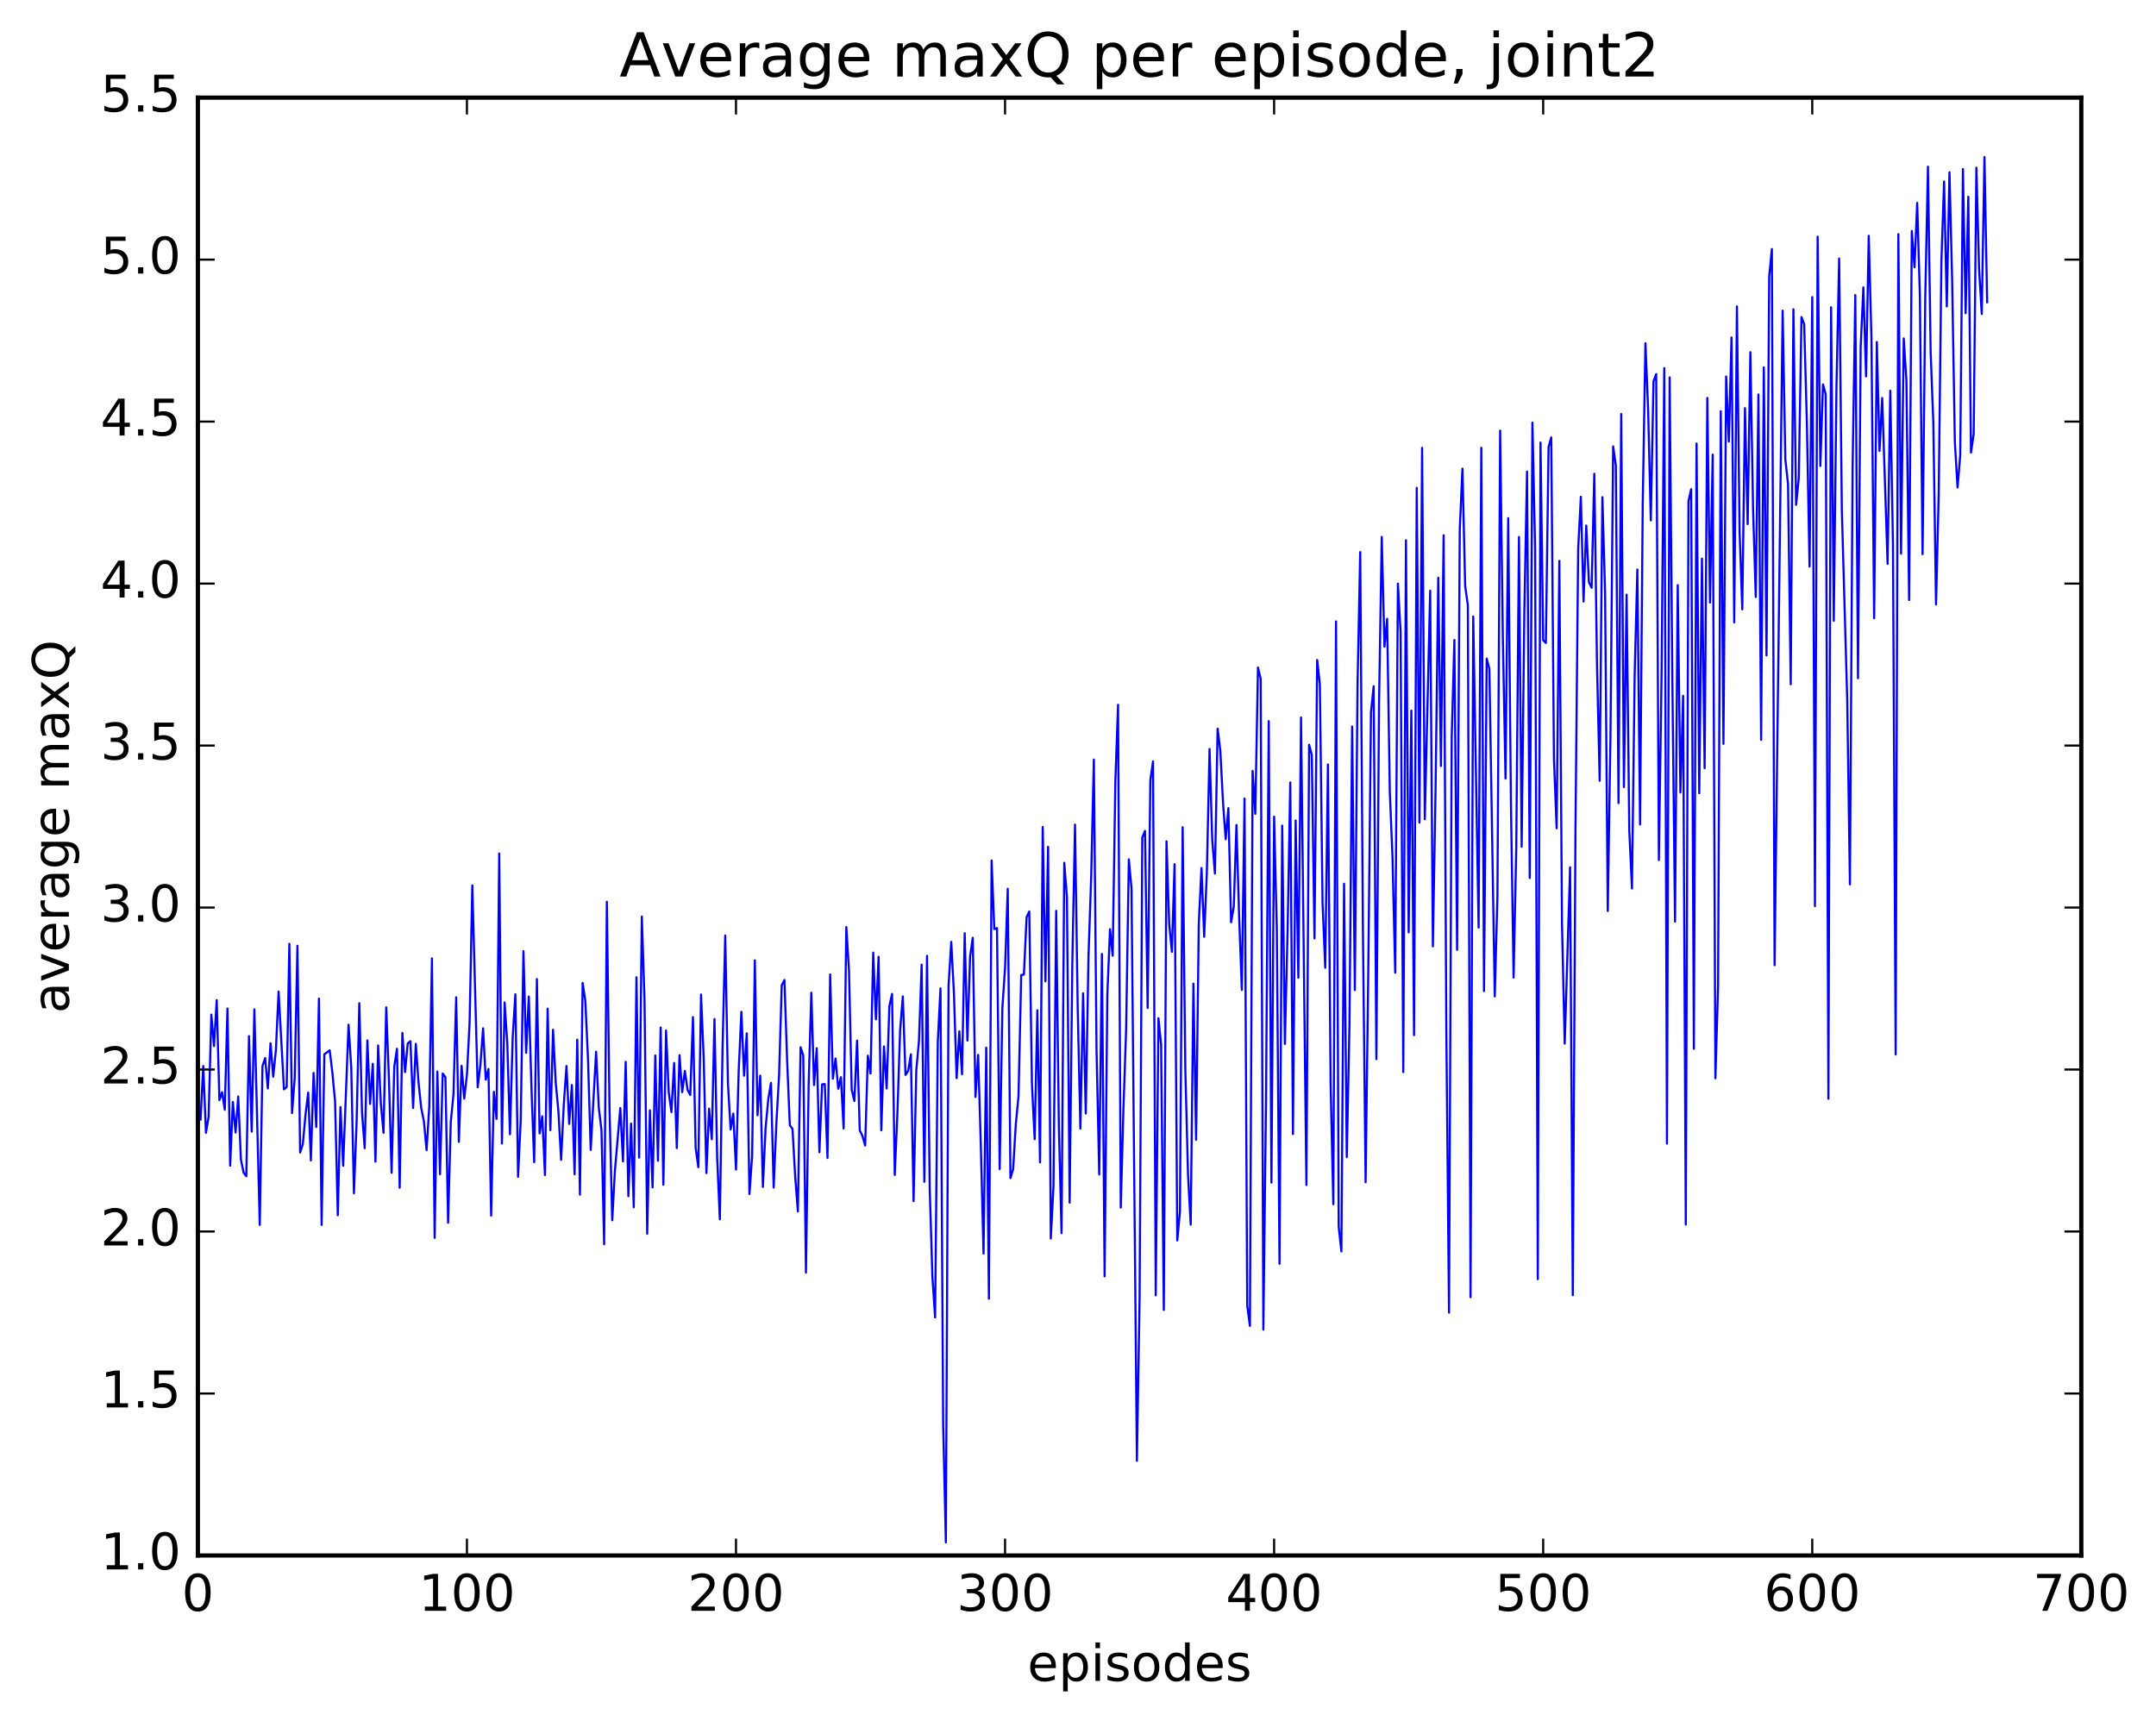 <?xml version="1.0" encoding="utf-8" standalone="no"?>
<!DOCTYPE svg PUBLIC "-//W3C//DTD SVG 1.1//EN"
  "http://www.w3.org/Graphics/SVG/1.1/DTD/svg11.dtd">
<!-- Created with matplotlib (http://matplotlib.org/) -->
<svg height="408pt" version="1.1" viewBox="0 0 511 408" width="511pt" xmlns="http://www.w3.org/2000/svg" xmlns:xlink="http://www.w3.org/1999/xlink">
 <defs>
  <style type="text/css">
*{stroke-linecap:butt;stroke-linejoin:round;stroke-miterlimit:100000;}
  </style>
 </defs>
 <g id="figure_1">
  <g id="patch_1">
   <path d="M 0 408.169 
L 511.95 408.169 
L 511.95 0 
L 0 0 
z
" style="fill:#ffffff;"/>
  </g>
  <g id="axes_1">
   <g id="patch_2">
    <path d="M 46.898 368.742 
L 493.298 368.742 
L 493.298 23.142 
L 46.898 23.142 
z
" style="fill:#ffffff;"/>
   </g>
   <g id="line2d_1">
    <path clip-path="url(#p1ba60af080)" d="M 47.535 265.402 
L 48.173 252.704 
L 48.811 268.546 
L 49.448 264.719 
L 50.086 240.533 
L 50.724 247.971 
L 51.361 237.092 
L 51.999 260.787 
L 52.637 258.911 
L 53.275 263.077 
L 53.912 239.077 
L 54.55 276.334 
L 55.188 261.213 
L 55.825 268.478 
L 56.463 259.938 
L 57.101 274.89 
L 57.739 277.998 
L 58.376 278.832 
L 59.014 245.62 
L 59.652 268.245 
L 60.289 239.284 
L 61.565 290.371 
L 62.203 252.749 
L 62.84 250.827 
L 63.478 258.028 
L 64.116 247.299 
L 64.754 255.257 
L 65.391 248.894 
L 66.029 235.064 
L 67.304 258.239 
L 67.942 257.706 
L 68.58 223.743 
L 69.218 263.864 
L 69.855 255.52 
L 70.493 224.208 
L 71.131 273.221 
L 71.768 271.247 
L 72.406 264.274 
L 73.044 259.017 
L 73.681 275.089 
L 74.319 254.341 
L 74.957 267.17 
L 75.595 236.732 
L 76.232 290.383 
L 76.87 249.932 
L 78.145 248.992 
L 78.783 254.336 
L 79.421 261.192 
L 80.059 288.091 
L 80.696 262.436 
L 81.334 276.344 
L 82.609 242.915 
L 83.247 253.014 
L 83.885 282.864 
L 84.523 265.887 
L 85.16 237.82 
L 85.798 263.646 
L 86.436 272.189 
L 87.073 246.635 
L 87.711 261.688 
L 88.349 252.188 
L 88.987 275.385 
L 89.624 247.842 
L 90.262 261.648 
L 90.9 268.54 
L 91.537 238.798 
L 92.175 255.478 
L 92.813 278.007 
L 93.451 252.79 
L 94.088 248.623 
L 94.726 281.563 
L 95.364 244.851 
L 96.001 254.153 
L 96.639 247.348 
L 97.277 246.826 
L 97.915 262.66 
L 98.552 247.447 
L 99.19 256.547 
L 99.828 262.626 
L 100.466 265.797 
L 101.103 272.655 
L 101.741 262.364 
L 102.379 227.187 
L 103.016 293.441 
L 103.654 254.016 
L 104.292 278.357 
L 104.93 254.48 
L 105.567 255.348 
L 106.205 289.865 
L 106.843 265.9 
L 107.48 259.417 
L 108.118 236.421 
L 108.756 270.679 
L 109.394 252.665 
L 110.031 260.444 
L 110.669 254.787 
L 111.307 242.271 
L 111.944 209.882 
L 113.22 257.741 
L 113.858 252.459 
L 114.495 243.77 
L 115.133 255.941 
L 115.771 253.401 
L 116.408 288.183 
L 117.046 258.824 
L 117.684 265.248 
L 118.322 202.326 
L 118.959 271.099 
L 119.597 237.639 
L 120.235 247.312 
L 120.872 268.891 
L 121.51 245.956 
L 122.148 235.698 
L 122.785 278.978 
L 123.423 265.406 
L 124.061 225.481 
L 124.699 249.577 
L 125.336 236.237 
L 125.974 258.336 
L 126.612 275.514 
L 127.249 232.091 
L 127.887 268.696 
L 128.525 264.619 
L 129.163 278.559 
L 129.8 239.102 
L 130.438 267.916 
L 131.076 244.122 
L 131.714 256.674 
L 132.351 263.436 
L 132.989 274.964 
L 133.627 261.818 
L 134.264 252.711 
L 134.902 266.433 
L 135.54 257.213 
L 136.178 278.362 
L 136.815 246.468 
L 137.453 283.205 
L 138.091 233.01 
L 138.728 237.277 
L 139.366 251.118 
L 140.004 272.588 
L 141.279 249.309 
L 141.917 262.549 
L 142.555 267.901 
L 143.192 294.976 
L 143.83 213.784 
L 144.468 262.972 
L 145.106 289.27 
L 145.743 277.537 
L 147.019 262.682 
L 147.656 275.326 
L 148.294 251.72 
L 148.932 283.568 
L 149.57 266.362 
L 150.207 286.191 
L 150.845 231.672 
L 151.483 274.43 
L 152.12 217.296 
L 152.758 237.026 
L 153.396 292.477 
L 154.034 263.213 
L 154.671 281.493 
L 155.309 250.217 
L 155.947 275.168 
L 156.584 243.583 
L 157.222 280.846 
L 157.86 244.288 
L 158.498 258.947 
L 159.135 263.637 
L 159.773 251.992 
L 160.411 272.168 
L 161.048 250.144 
L 161.686 258.903 
L 162.324 253.859 
L 162.962 258.364 
L 163.599 259.581 
L 164.237 241.11 
L 164.875 272.093 
L 165.512 276.706 
L 166.15 235.76 
L 166.788 250.892 
L 167.425 278.095 
L 168.063 262.826 
L 168.701 270.063 
L 169.339 241.564 
L 169.976 274.404 
L 170.614 289.057 
L 171.252 248.573 
L 171.889 221.761 
L 172.527 256.794 
L 173.165 267.749 
L 173.803 263.988 
L 174.44 277.261 
L 175.078 253.844 
L 175.716 239.857 
L 176.353 255.005 
L 176.991 244.954 
L 177.629 283.052 
L 178.267 273.952 
L 178.904 227.659 
L 179.542 264.379 
L 180.18 254.988 
L 180.817 281.384 
L 181.455 267.366 
L 182.093 260.569 
L 182.731 256.722 
L 183.368 281.526 
L 184.006 266.357 
L 184.644 255.053 
L 185.281 233.571 
L 185.919 232.315 
L 186.557 251.351 
L 187.195 266.72 
L 187.832 267.621 
L 188.47 278.956 
L 189.108 287.178 
L 189.745 248.252 
L 190.383 250.208 
L 191.021 301.696 
L 191.659 257.051 
L 192.296 235.329 
L 192.934 257.224 
L 193.572 248.48 
L 194.209 273.148 
L 194.847 257.058 
L 195.485 256.991 
L 196.123 274.504 
L 196.76 231.012 
L 197.398 255.716 
L 198.036 250.931 
L 198.673 258.103 
L 199.311 255.356 
L 199.949 267.514 
L 200.587 219.771 
L 201.224 230.071 
L 201.862 258.33 
L 202.5 260.992 
L 203.137 246.666 
L 203.775 267.959 
L 204.413 269.302 
L 205.051 271.57 
L 205.688 250.268 
L 206.326 254.495 
L 206.964 225.832 
L 207.601 241.644 
L 208.239 226.815 
L 208.877 267.962 
L 209.515 248.062 
L 210.152 258.041 
L 210.79 238.538 
L 211.428 235.62 
L 212.065 278.531 
L 212.703 263.705 
L 213.341 244.111 
L 213.979 236.213 
L 214.616 254.835 
L 215.254 253.844 
L 215.892 249.941 
L 216.53 284.75 
L 217.167 253.819 
L 217.805 246.75 
L 218.443 228.67 
L 219.08 280.147 
L 219.718 226.592 
L 220.356 281.831 
L 220.994 302.726 
L 221.631 312.313 
L 222.269 247.013 
L 222.907 234.307 
L 223.544 337.846 
L 224.182 365.654 
L 224.82 233.642 
L 225.458 223.286 
L 226.095 235.458 
L 226.733 255.572 
L 227.371 244.485 
L 228.008 254.663 
L 228.646 221.235 
L 229.284 246.676 
L 229.922 226.75 
L 230.559 222.323 
L 231.197 260.042 
L 231.835 250.07 
L 232.472 271.685 
L 233.11 297.179 
L 233.748 248.365 
L 234.386 307.88 
L 235.023 203.973 
L 235.661 220.256 
L 236.299 220.001 
L 236.936 277.153 
L 237.574 238.967 
L 238.212 229.457 
L 238.85 210.692 
L 239.487 279.282 
L 240.125 277.162 
L 240.763 266.445 
L 241.4 259.895 
L 242.038 231.137 
L 242.676 231.033 
L 243.314 217.446 
L 243.951 216.064 
L 244.589 257.05 
L 245.227 270.053 
L 245.864 239.489 
L 246.502 275.556 
L 247.14 196.049 
L 247.778 232.622 
L 248.415 200.74 
L 249.053 293.605 
L 249.691 281.102 
L 250.328 215.916 
L 250.966 267.229 
L 251.604 292.321 
L 252.242 204.548 
L 252.879 212.694 
L 253.517 285.099 
L 254.155 228.283 
L 254.792 195.488 
L 255.43 238.994 
L 256.068 267.556 
L 256.705 235.479 
L 257.343 263.971 
L 257.981 226.874 
L 258.619 208.022 
L 259.256 180.068 
L 259.894 249.042 
L 260.532 278.416 
L 261.17 226.145 
L 261.807 302.559 
L 262.445 235.965 
L 263.083 220.282 
L 263.72 226.563 
L 264.358 184.997 
L 264.996 167.084 
L 265.634 286.268 
L 266.271 262.782 
L 266.909 244.005 
L 267.547 203.719 
L 268.184 210.59 
L 269.46 346.309 
L 270.098 307.898 
L 270.735 198.554 
L 271.373 196.98 
L 272.011 238.949 
L 272.648 184.929 
L 273.286 180.481 
L 273.924 307.069 
L 274.562 241.374 
L 275.199 247.641 
L 275.837 310.538 
L 276.475 199.435 
L 277.112 218.987 
L 277.75 225.641 
L 278.388 204.861 
L 279.026 294.067 
L 279.663 287.211 
L 280.301 196.091 
L 280.939 253.565 
L 281.576 278.477 
L 282.214 290.314 
L 282.852 233.171 
L 283.49 270.179 
L 284.127 218.958 
L 284.765 205.775 
L 285.403 222.069 
L 286.04 206.782 
L 286.678 177.548 
L 287.316 199.205 
L 287.954 207.089 
L 288.591 172.746 
L 289.229 177.949 
L 289.867 190.172 
L 290.504 198.952 
L 291.142 191.574 
L 291.78 218.633 
L 292.418 214.93 
L 293.055 195.566 
L 293.693 217.431 
L 294.331 234.652 
L 294.968 189.302 
L 295.606 309.462 
L 296.244 314.318 
L 296.882 182.753 
L 297.519 192.934 
L 298.157 158.241 
L 298.795 160.926 
L 299.432 315.199 
L 300.07 259.861 
L 300.708 170.945 
L 301.346 280.337 
L 301.983 193.602 
L 302.621 220.261 
L 303.259 299.588 
L 303.896 195.713 
L 304.534 247.48 
L 305.172 220.817 
L 305.81 185.486 
L 306.447 268.848 
L 307.085 194.508 
L 307.723 231.784 
L 308.36 170.082 
L 309.636 280.921 
L 310.274 176.557 
L 310.911 178.931 
L 311.549 222.447 
L 312.187 156.446 
L 312.824 162.243 
L 313.462 214.111 
L 314.1 229.417 
L 314.738 181.23 
L 315.375 257.008 
L 316.013 285.468 
L 316.651 147.316 
L 317.288 290.792 
L 317.926 296.66 
L 318.564 209.504 
L 319.202 274.308 
L 319.839 243.19 
L 320.477 172.227 
L 321.115 234.706 
L 321.752 162.255 
L 322.39 130.876 
L 323.028 220.257 
L 323.666 280.263 
L 324.303 230.104 
L 324.941 168.827 
L 325.579 162.684 
L 326.216 251.063 
L 326.854 166.401 
L 327.492 127.286 
L 328.13 153.295 
L 328.767 146.694 
L 329.405 187.777 
L 330.043 203.27 
L 330.68 230.583 
L 331.318 138.355 
L 331.956 149.778 
L 332.594 254.14 
L 333.231 128.065 
L 333.869 221.029 
L 334.507 168.463 
L 335.144 245.386 
L 335.782 115.641 
L 336.42 194.995 
L 337.058 106.171 
L 337.695 194.203 
L 338.971 140.041 
L 339.608 224.342 
L 340.246 187.195 
L 340.884 136.945 
L 341.522 181.584 
L 342.159 126.888 
L 342.797 244.187 
L 343.435 311.181 
L 344.072 174.739 
L 344.71 151.71 
L 345.348 225.169 
L 345.986 125.297 
L 346.623 111.106 
L 347.261 138.896 
L 347.899 143.497 
L 348.536 307.505 
L 349.174 146.142 
L 350.45 219.9 
L 351.087 106.146 
L 351.725 234.945 
L 352.363 156.122 
L 353 158.547 
L 354.276 236.208 
L 354.913 212.432 
L 355.551 102.074 
L 356.189 150.897 
L 356.827 184.569 
L 357.464 122.83 
L 358.102 189.723 
L 358.74 231.741 
L 359.377 200.87 
L 360.015 127.287 
L 360.653 200.723 
L 361.291 144.72 
L 361.928 111.792 
L 362.566 208.131 
L 363.204 100.191 
L 363.841 129.833 
L 364.479 303.23 
L 365.117 104.907 
L 365.755 151.76 
L 366.392 152.42 
L 367.03 105.962 
L 367.668 103.689 
L 368.305 179.871 
L 368.943 196.348 
L 369.581 132.953 
L 370.219 219.29 
L 370.856 247.393 
L 372.132 205.598 
L 372.769 307.038 
L 373.407 196.679 
L 374.045 130.203 
L 374.683 117.76 
L 375.32 142.605 
L 375.958 124.576 
L 376.596 138.015 
L 377.233 139.331 
L 377.871 112.321 
L 378.509 157.651 
L 379.147 185.091 
L 379.784 117.853 
L 380.422 140.252 
L 381.06 215.954 
L 381.697 174.786 
L 382.335 105.819 
L 382.973 110.3 
L 383.611 190.373 
L 384.248 98.139 
L 384.886 186.587 
L 385.524 140.968 
L 386.161 196.868 
L 386.799 210.633 
L 387.437 159.946 
L 388.075 135.008 
L 388.712 195.446 
L 389.35 119.325 
L 389.988 81.367 
L 390.625 97.062 
L 391.263 123.358 
L 391.901 90.392 
L 392.539 88.678 
L 393.176 203.89 
L 393.814 159.952 
L 394.452 87.261 
L 395.089 271.104 
L 395.727 89.471 
L 396.365 160.845 
L 397.003 218.478 
L 397.64 138.716 
L 398.278 187.87 
L 398.916 164.965 
L 399.553 290.278 
L 400.191 118.785 
L 400.829 115.96 
L 401.467 248.622 
L 402.104 105.144 
L 402.742 188.034 
L 403.38 132.437 
L 404.017 182.117 
L 404.655 94.33 
L 405.293 142.838 
L 405.931 107.769 
L 406.568 255.611 
L 407.206 233.817 
L 407.844 97.473 
L 408.481 176.341 
L 409.119 89.237 
L 409.757 104.678 
L 410.395 79.997 
L 411.032 147.549 
L 411.67 72.634 
L 412.308 126.213 
L 412.945 144.447 
L 413.583 96.753 
L 414.221 124.234 
L 414.859 83.483 
L 415.496 120.43 
L 416.134 141.523 
L 416.772 93.509 
L 417.409 175.378 
L 418.047 87.099 
L 418.685 155.366 
L 419.323 65.534 
L 419.96 59.037 
L 420.598 228.802 
L 422.511 73.64 
L 423.149 108.922 
L 423.787 114.771 
L 424.424 162.208 
L 425.062 73.316 
L 425.7 119.677 
L 426.337 113.31 
L 426.975 75.151 
L 427.613 76.854 
L 428.251 100.142 
L 428.888 134.309 
L 429.526 70.427 
L 430.164 214.804 
L 430.801 56.095 
L 431.439 110.47 
L 432.077 91.124 
L 432.715 93.472 
L 433.352 260.47 
L 433.99 72.842 
L 434.628 147.147 
L 435.265 91.617 
L 435.903 61.281 
L 436.541 120.988 
L 437.816 165.907 
L 438.454 209.653 
L 439.092 110.734 
L 439.729 69.943 
L 440.367 160.767 
L 441.005 82.189 
L 441.643 68.132 
L 442.28 89.228 
L 442.918 55.897 
L 443.556 80.133 
L 444.193 146.544 
L 444.831 81.072 
L 445.469 106.896 
L 446.107 94.352 
L 447.382 133.668 
L 448.02 92.636 
L 448.658 129.169 
L 449.295 249.975 
L 449.933 55.5 
L 450.571 131.249 
L 451.208 80.227 
L 451.846 90.288 
L 452.484 142.242 
L 453.122 54.758 
L 453.759 63.364 
L 454.397 48.096 
L 455.035 70.044 
L 455.672 131.362 
L 456.31 70.576 
L 456.948 39.511 
L 457.586 83.407 
L 458.223 100.156 
L 458.861 143.301 
L 459.499 117.229 
L 460.136 61.925 
L 460.774 43.022 
L 461.412 72.659 
L 462.05 40.836 
L 462.687 66.624 
L 463.325 104.807 
L 463.963 115.58 
L 464.6 107.945 
L 465.238 40.069 
L 465.876 74.232 
L 466.514 46.628 
L 467.151 107.278 
L 467.789 102.854 
L 468.427 39.755 
L 469.064 63.726 
L 469.702 74.425 
L 470.34 37.235 
L 470.978 71.641 
L 470.978 71.641 
" style="fill:none;stroke:#0000ff;stroke-linecap:square;stroke-width:0.5;"/>
   </g>
   <g id="patch_3">
    <path d="M 46.898 23.142 
L 493.298 23.142 
" style="fill:none;stroke:#000000;stroke-linecap:square;stroke-linejoin:miter;"/>
   </g>
   <g id="patch_4">
    <path d="M 493.298 368.742 
L 493.298 23.142 
" style="fill:none;stroke:#000000;stroke-linecap:square;stroke-linejoin:miter;"/>
   </g>
   <g id="patch_5">
    <path d="M 46.898 368.742 
L 46.898 23.142 
" style="fill:none;stroke:#000000;stroke-linecap:square;stroke-linejoin:miter;"/>
   </g>
   <g id="patch_6">
    <path d="M 46.898 368.742 
L 493.298 368.742 
" style="fill:none;stroke:#000000;stroke-linecap:square;stroke-linejoin:miter;"/>
   </g>
   <g id="matplotlib.axis_1">
    <g id="xtick_1">
     <g id="line2d_2">
      <defs>
       <path d="M 0 0 
L 0 -4 
" id="m14dbfe2e4e" style="stroke:#000000;stroke-width:0.5;"/>
      </defs>
      <g>
       <use style="stroke:#000000;stroke-width:0.5;" x="46.898" xlink:href="#m14dbfe2e4e" y="368.742"/>
      </g>
     </g>
     <g id="line2d_3">
      <defs>
       <path d="M 0 0 
L 0 4 
" id="mdd95e7fa70" style="stroke:#000000;stroke-width:0.5;"/>
      </defs>
      <g>
       <use style="stroke:#000000;stroke-width:0.5;" x="46.898" xlink:href="#mdd95e7fa70" y="23.142"/>
      </g>
     </g>
     <g id="text_1">
      <!-- 0 -->
      <defs>
       <path d="M 31.781 66.406 
Q 24.172 66.406 20.328 58.906 
Q 16.5 51.422 16.5 36.375 
Q 16.5 21.391 20.328 13.891 
Q 24.172 6.391 31.781 6.391 
Q 39.453 6.391 43.281 13.891 
Q 47.125 21.391 47.125 36.375 
Q 47.125 51.422 43.281 58.906 
Q 39.453 66.406 31.781 66.406 
M 31.781 74.219 
Q 44.047 74.219 50.516 64.516 
Q 56.984 54.828 56.984 36.375 
Q 56.984 17.969 50.516 8.266 
Q 44.047 -1.422 31.781 -1.422 
Q 19.531 -1.422 13.062 8.266 
Q 6.594 17.969 6.594 36.375 
Q 6.594 54.828 13.062 64.516 
Q 19.531 74.219 31.781 74.219 
" id="BitstreamVeraSans-Roman-30"/>
      </defs>
      <g transform="translate(43.08 381.86)scale(0.12 -0.12)">
       <use xlink:href="#BitstreamVeraSans-Roman-30"/>
      </g>
     </g>
    </g>
    <g id="xtick_2">
     <g id="line2d_4">
      <g>
       <use style="stroke:#000000;stroke-width:0.5;" x="110.669" xlink:href="#m14dbfe2e4e" y="368.742"/>
      </g>
     </g>
     <g id="line2d_5">
      <g>
       <use style="stroke:#000000;stroke-width:0.5;" x="110.669" xlink:href="#mdd95e7fa70" y="23.142"/>
      </g>
     </g>
     <g id="text_2">
      <!-- 100 -->
      <defs>
       <path d="M 12.406 8.297 
L 28.516 8.297 
L 28.516 63.922 
L 10.984 60.406 
L 10.984 69.391 
L 28.422 72.906 
L 38.281 72.906 
L 38.281 8.297 
L 54.391 8.297 
L 54.391 0 
L 12.406 0 
z
" id="BitstreamVeraSans-Roman-31"/>
      </defs>
      <g transform="translate(99.216 381.86)scale(0.12 -0.12)">
       <use xlink:href="#BitstreamVeraSans-Roman-31"/>
       <use x="63.623" xlink:href="#BitstreamVeraSans-Roman-30"/>
       <use x="127.246" xlink:href="#BitstreamVeraSans-Roman-30"/>
      </g>
     </g>
    </g>
    <g id="xtick_3">
     <g id="line2d_6">
      <g>
       <use style="stroke:#000000;stroke-width:0.5;" x="174.44" xlink:href="#m14dbfe2e4e" y="368.742"/>
      </g>
     </g>
     <g id="line2d_7">
      <g>
       <use style="stroke:#000000;stroke-width:0.5;" x="174.44" xlink:href="#mdd95e7fa70" y="23.142"/>
      </g>
     </g>
     <g id="text_3">
      <!-- 200 -->
      <defs>
       <path d="M 19.188 8.297 
L 53.609 8.297 
L 53.609 0 
L 7.328 0 
L 7.328 8.297 
Q 12.938 14.109 22.625 23.891 
Q 32.328 33.688 34.812 36.531 
Q 39.547 41.844 41.422 45.531 
Q 43.312 49.219 43.312 52.781 
Q 43.312 58.594 39.234 62.25 
Q 35.156 65.922 28.609 65.922 
Q 23.969 65.922 18.812 64.312 
Q 13.672 62.703 7.812 59.422 
L 7.812 69.391 
Q 13.766 71.781 18.938 73 
Q 24.125 74.219 28.422 74.219 
Q 39.75 74.219 46.484 68.547 
Q 53.219 62.891 53.219 53.422 
Q 53.219 48.922 51.531 44.891 
Q 49.859 40.875 45.406 35.406 
Q 44.188 33.984 37.641 27.219 
Q 31.109 20.453 19.188 8.297 
" id="BitstreamVeraSans-Roman-32"/>
      </defs>
      <g transform="translate(162.988 381.86)scale(0.12 -0.12)">
       <use xlink:href="#BitstreamVeraSans-Roman-32"/>
       <use x="63.623" xlink:href="#BitstreamVeraSans-Roman-30"/>
       <use x="127.246" xlink:href="#BitstreamVeraSans-Roman-30"/>
      </g>
     </g>
    </g>
    <g id="xtick_4">
     <g id="line2d_8">
      <g>
       <use style="stroke:#000000;stroke-width:0.5;" x="238.212" xlink:href="#m14dbfe2e4e" y="368.742"/>
      </g>
     </g>
     <g id="line2d_9">
      <g>
       <use style="stroke:#000000;stroke-width:0.5;" x="238.212" xlink:href="#mdd95e7fa70" y="23.142"/>
      </g>
     </g>
     <g id="text_4">
      <!-- 300 -->
      <defs>
       <path d="M 40.578 39.312 
Q 47.656 37.797 51.625 33 
Q 55.609 28.219 55.609 21.188 
Q 55.609 10.406 48.188 4.484 
Q 40.766 -1.422 27.094 -1.422 
Q 22.516 -1.422 17.656 -0.516 
Q 12.797 0.391 7.625 2.203 
L 7.625 11.719 
Q 11.719 9.328 16.594 8.109 
Q 21.484 6.891 26.812 6.891 
Q 36.078 6.891 40.938 10.547 
Q 45.797 14.203 45.797 21.188 
Q 45.797 27.641 41.281 31.266 
Q 36.766 34.906 28.719 34.906 
L 20.219 34.906 
L 20.219 43.016 
L 29.109 43.016 
Q 36.375 43.016 40.234 45.922 
Q 44.094 48.828 44.094 54.297 
Q 44.094 59.906 40.109 62.906 
Q 36.141 65.922 28.719 65.922 
Q 24.656 65.922 20.016 65.031 
Q 15.375 64.156 9.812 62.312 
L 9.812 71.094 
Q 15.438 72.656 20.344 73.438 
Q 25.25 74.219 29.594 74.219 
Q 40.828 74.219 47.359 69.109 
Q 53.906 64.016 53.906 55.328 
Q 53.906 49.266 50.438 45.094 
Q 46.969 40.922 40.578 39.312 
" id="BitstreamVeraSans-Roman-33"/>
      </defs>
      <g transform="translate(226.759 381.86)scale(0.12 -0.12)">
       <use xlink:href="#BitstreamVeraSans-Roman-33"/>
       <use x="63.623" xlink:href="#BitstreamVeraSans-Roman-30"/>
       <use x="127.246" xlink:href="#BitstreamVeraSans-Roman-30"/>
      </g>
     </g>
    </g>
    <g id="xtick_5">
     <g id="line2d_10">
      <g>
       <use style="stroke:#000000;stroke-width:0.5;" x="301.983" xlink:href="#m14dbfe2e4e" y="368.742"/>
      </g>
     </g>
     <g id="line2d_11">
      <g>
       <use style="stroke:#000000;stroke-width:0.5;" x="301.983" xlink:href="#mdd95e7fa70" y="23.142"/>
      </g>
     </g>
     <g id="text_5">
      <!-- 400 -->
      <defs>
       <path d="M 37.797 64.312 
L 12.891 25.391 
L 37.797 25.391 
z
M 35.203 72.906 
L 47.609 72.906 
L 47.609 25.391 
L 58.016 25.391 
L 58.016 17.188 
L 47.609 17.188 
L 47.609 0 
L 37.797 0 
L 37.797 17.188 
L 4.891 17.188 
L 4.891 26.703 
z
" id="BitstreamVeraSans-Roman-34"/>
      </defs>
      <g transform="translate(290.531 381.86)scale(0.12 -0.12)">
       <use xlink:href="#BitstreamVeraSans-Roman-34"/>
       <use x="63.623" xlink:href="#BitstreamVeraSans-Roman-30"/>
       <use x="127.246" xlink:href="#BitstreamVeraSans-Roman-30"/>
      </g>
     </g>
    </g>
    <g id="xtick_6">
     <g id="line2d_12">
      <g>
       <use style="stroke:#000000;stroke-width:0.5;" x="365.755" xlink:href="#m14dbfe2e4e" y="368.742"/>
      </g>
     </g>
     <g id="line2d_13">
      <g>
       <use style="stroke:#000000;stroke-width:0.5;" x="365.755" xlink:href="#mdd95e7fa70" y="23.142"/>
      </g>
     </g>
     <g id="text_6">
      <!-- 500 -->
      <defs>
       <path d="M 10.797 72.906 
L 49.516 72.906 
L 49.516 64.594 
L 19.828 64.594 
L 19.828 46.734 
Q 21.969 47.469 24.109 47.828 
Q 26.266 48.188 28.422 48.188 
Q 40.625 48.188 47.75 41.5 
Q 54.891 34.812 54.891 23.391 
Q 54.891 11.625 47.562 5.094 
Q 40.234 -1.422 26.906 -1.422 
Q 22.312 -1.422 17.547 -0.641 
Q 12.797 0.141 7.719 1.703 
L 7.719 11.625 
Q 12.109 9.234 16.797 8.062 
Q 21.484 6.891 26.703 6.891 
Q 35.156 6.891 40.078 11.328 
Q 45.016 15.766 45.016 23.391 
Q 45.016 31 40.078 35.438 
Q 35.156 39.891 26.703 39.891 
Q 22.75 39.891 18.812 39.016 
Q 14.891 38.141 10.797 36.281 
z
" id="BitstreamVeraSans-Roman-35"/>
      </defs>
      <g transform="translate(354.302 381.86)scale(0.12 -0.12)">
       <use xlink:href="#BitstreamVeraSans-Roman-35"/>
       <use x="63.623" xlink:href="#BitstreamVeraSans-Roman-30"/>
       <use x="127.246" xlink:href="#BitstreamVeraSans-Roman-30"/>
      </g>
     </g>
    </g>
    <g id="xtick_7">
     <g id="line2d_14">
      <g>
       <use style="stroke:#000000;stroke-width:0.5;" x="429.526" xlink:href="#m14dbfe2e4e" y="368.742"/>
      </g>
     </g>
     <g id="line2d_15">
      <g>
       <use style="stroke:#000000;stroke-width:0.5;" x="429.526" xlink:href="#mdd95e7fa70" y="23.142"/>
      </g>
     </g>
     <g id="text_7">
      <!-- 600 -->
      <defs>
       <path d="M 33.016 40.375 
Q 26.375 40.375 22.484 35.828 
Q 18.609 31.297 18.609 23.391 
Q 18.609 15.531 22.484 10.953 
Q 26.375 6.391 33.016 6.391 
Q 39.656 6.391 43.531 10.953 
Q 47.406 15.531 47.406 23.391 
Q 47.406 31.297 43.531 35.828 
Q 39.656 40.375 33.016 40.375 
M 52.594 71.297 
L 52.594 62.312 
Q 48.875 64.062 45.094 64.984 
Q 41.312 65.922 37.594 65.922 
Q 27.828 65.922 22.672 59.328 
Q 17.531 52.734 16.797 39.406 
Q 19.672 43.656 24.016 45.922 
Q 28.375 48.188 33.594 48.188 
Q 44.578 48.188 50.953 41.516 
Q 57.328 34.859 57.328 23.391 
Q 57.328 12.156 50.688 5.359 
Q 44.047 -1.422 33.016 -1.422 
Q 20.359 -1.422 13.672 8.266 
Q 6.984 17.969 6.984 36.375 
Q 6.984 53.656 15.188 63.938 
Q 23.391 74.219 37.203 74.219 
Q 40.922 74.219 44.703 73.484 
Q 48.484 72.75 52.594 71.297 
" id="BitstreamVeraSans-Roman-36"/>
      </defs>
      <g transform="translate(418.074 381.86)scale(0.12 -0.12)">
       <use xlink:href="#BitstreamVeraSans-Roman-36"/>
       <use x="63.623" xlink:href="#BitstreamVeraSans-Roman-30"/>
       <use x="127.246" xlink:href="#BitstreamVeraSans-Roman-30"/>
      </g>
     </g>
    </g>
    <g id="xtick_8">
     <g id="line2d_16">
      <g>
       <use style="stroke:#000000;stroke-width:0.5;" x="493.298" xlink:href="#m14dbfe2e4e" y="368.742"/>
      </g>
     </g>
     <g id="line2d_17">
      <g>
       <use style="stroke:#000000;stroke-width:0.5;" x="493.298" xlink:href="#mdd95e7fa70" y="23.142"/>
      </g>
     </g>
     <g id="text_8">
      <!-- 700 -->
      <defs>
       <path d="M 8.203 72.906 
L 55.078 72.906 
L 55.078 68.703 
L 28.609 0 
L 18.312 0 
L 43.219 64.594 
L 8.203 64.594 
z
" id="BitstreamVeraSans-Roman-37"/>
      </defs>
      <g transform="translate(481.845 381.86)scale(0.12 -0.12)">
       <use xlink:href="#BitstreamVeraSans-Roman-37"/>
       <use x="63.623" xlink:href="#BitstreamVeraSans-Roman-30"/>
       <use x="127.246" xlink:href="#BitstreamVeraSans-Roman-30"/>
      </g>
     </g>
    </g>
    <g id="text_9">
     <!-- episodes -->
     <defs>
      <path d="M 18.109 8.203 
L 18.109 -20.797 
L 9.078 -20.797 
L 9.078 54.688 
L 18.109 54.688 
L 18.109 46.391 
Q 20.953 51.266 25.266 53.625 
Q 29.594 56 35.594 56 
Q 45.562 56 51.781 48.094 
Q 58.016 40.188 58.016 27.297 
Q 58.016 14.406 51.781 6.484 
Q 45.562 -1.422 35.594 -1.422 
Q 29.594 -1.422 25.266 0.953 
Q 20.953 3.328 18.109 8.203 
M 48.688 27.297 
Q 48.688 37.203 44.609 42.844 
Q 40.531 48.484 33.406 48.484 
Q 26.266 48.484 22.188 42.844 
Q 18.109 37.203 18.109 27.297 
Q 18.109 17.391 22.188 11.75 
Q 26.266 6.109 33.406 6.109 
Q 40.531 6.109 44.609 11.75 
Q 48.688 17.391 48.688 27.297 
" id="BitstreamVeraSans-Roman-70"/>
      <path d="M 44.281 53.078 
L 44.281 44.578 
Q 40.484 46.531 36.375 47.5 
Q 32.281 48.484 27.875 48.484 
Q 21.188 48.484 17.844 46.438 
Q 14.5 44.391 14.5 40.281 
Q 14.5 37.156 16.891 35.375 
Q 19.281 33.594 26.516 31.984 
L 29.594 31.297 
Q 39.156 29.25 43.188 25.516 
Q 47.219 21.781 47.219 15.094 
Q 47.219 7.469 41.188 3.016 
Q 35.156 -1.422 24.609 -1.422 
Q 20.219 -1.422 15.453 -0.562 
Q 10.688 0.297 5.422 2 
L 5.422 11.281 
Q 10.406 8.688 15.234 7.391 
Q 20.062 6.109 24.812 6.109 
Q 31.156 6.109 34.562 8.281 
Q 37.984 10.453 37.984 14.406 
Q 37.984 18.062 35.516 20.016 
Q 33.062 21.969 24.703 23.781 
L 21.578 24.516 
Q 13.234 26.266 9.516 29.906 
Q 5.812 33.547 5.812 39.891 
Q 5.812 47.609 11.281 51.797 
Q 16.75 56 26.812 56 
Q 31.781 56 36.172 55.266 
Q 40.578 54.547 44.281 53.078 
" id="BitstreamVeraSans-Roman-73"/>
      <path d="M 9.422 54.688 
L 18.406 54.688 
L 18.406 0 
L 9.422 0 
z
M 9.422 75.984 
L 18.406 75.984 
L 18.406 64.594 
L 9.422 64.594 
z
" id="BitstreamVeraSans-Roman-69"/>
      <path d="M 30.609 48.391 
Q 23.391 48.391 19.188 42.75 
Q 14.984 37.109 14.984 27.297 
Q 14.984 17.484 19.156 11.844 
Q 23.344 6.203 30.609 6.203 
Q 37.797 6.203 41.984 11.859 
Q 46.188 17.531 46.188 27.297 
Q 46.188 37.016 41.984 42.703 
Q 37.797 48.391 30.609 48.391 
M 30.609 56 
Q 42.328 56 49.016 48.375 
Q 55.719 40.766 55.719 27.297 
Q 55.719 13.875 49.016 6.219 
Q 42.328 -1.422 30.609 -1.422 
Q 18.844 -1.422 12.172 6.219 
Q 5.516 13.875 5.516 27.297 
Q 5.516 40.766 12.172 48.375 
Q 18.844 56 30.609 56 
" id="BitstreamVeraSans-Roman-6f"/>
      <path d="M 56.203 29.594 
L 56.203 25.203 
L 14.891 25.203 
Q 15.484 15.922 20.484 11.062 
Q 25.484 6.203 34.422 6.203 
Q 39.594 6.203 44.453 7.469 
Q 49.312 8.734 54.109 11.281 
L 54.109 2.781 
Q 49.266 0.734 44.188 -0.344 
Q 39.109 -1.422 33.891 -1.422 
Q 20.797 -1.422 13.156 6.188 
Q 5.516 13.812 5.516 26.812 
Q 5.516 40.234 12.766 48.109 
Q 20.016 56 32.328 56 
Q 43.359 56 49.781 48.891 
Q 56.203 41.797 56.203 29.594 
M 47.219 32.234 
Q 47.125 39.594 43.094 43.984 
Q 39.062 48.391 32.422 48.391 
Q 24.906 48.391 20.391 44.141 
Q 15.875 39.891 15.188 32.172 
z
" id="BitstreamVeraSans-Roman-65"/>
      <path d="M 45.406 46.391 
L 45.406 75.984 
L 54.391 75.984 
L 54.391 0 
L 45.406 0 
L 45.406 8.203 
Q 42.578 3.328 38.25 0.953 
Q 33.938 -1.422 27.875 -1.422 
Q 17.969 -1.422 11.734 6.484 
Q 5.516 14.406 5.516 27.297 
Q 5.516 40.188 11.734 48.094 
Q 17.969 56 27.875 56 
Q 33.938 56 38.25 53.625 
Q 42.578 51.266 45.406 46.391 
M 14.797 27.297 
Q 14.797 17.391 18.875 11.75 
Q 22.953 6.109 30.078 6.109 
Q 37.203 6.109 41.297 11.75 
Q 45.406 17.391 45.406 27.297 
Q 45.406 37.203 41.297 42.844 
Q 37.203 48.484 30.078 48.484 
Q 22.953 48.484 18.875 42.844 
Q 14.797 37.203 14.797 27.297 
" id="BitstreamVeraSans-Roman-64"/>
     </defs>
     <g transform="translate(243.506 398.474)scale(0.12 -0.12)">
      <use xlink:href="#BitstreamVeraSans-Roman-65"/>
      <use x="61.523" xlink:href="#BitstreamVeraSans-Roman-70"/>
      <use x="125.0" xlink:href="#BitstreamVeraSans-Roman-69"/>
      <use x="152.783" xlink:href="#BitstreamVeraSans-Roman-73"/>
      <use x="204.883" xlink:href="#BitstreamVeraSans-Roman-6f"/>
      <use x="266.064" xlink:href="#BitstreamVeraSans-Roman-64"/>
      <use x="329.541" xlink:href="#BitstreamVeraSans-Roman-65"/>
      <use x="391.064" xlink:href="#BitstreamVeraSans-Roman-73"/>
     </g>
    </g>
   </g>
   <g id="matplotlib.axis_2">
    <g id="ytick_1">
     <g id="line2d_18">
      <defs>
       <path d="M 0 0 
L 4 0 
" id="m611c676f44" style="stroke:#000000;stroke-width:0.5;"/>
      </defs>
      <g>
       <use style="stroke:#000000;stroke-width:0.5;" x="46.898" xlink:href="#m611c676f44" y="368.742"/>
      </g>
     </g>
     <g id="line2d_19">
      <defs>
       <path d="M 0 0 
L -4 0 
" id="m27b8595fc0" style="stroke:#000000;stroke-width:0.5;"/>
      </defs>
      <g>
       <use style="stroke:#000000;stroke-width:0.5;" x="493.298" xlink:href="#m27b8595fc0" y="368.742"/>
      </g>
     </g>
     <g id="text_10">
      <!-- 1.0 -->
      <defs>
       <path d="M 10.688 12.406 
L 21 12.406 
L 21 0 
L 10.688 0 
z
" id="BitstreamVeraSans-Roman-2e"/>
      </defs>
      <g transform="translate(23.814 372.053)scale(0.12 -0.12)">
       <use xlink:href="#BitstreamVeraSans-Roman-31"/>
       <use x="63.623" xlink:href="#BitstreamVeraSans-Roman-2e"/>
       <use x="95.41" xlink:href="#BitstreamVeraSans-Roman-30"/>
      </g>
     </g>
    </g>
    <g id="ytick_2">
     <g id="line2d_20">
      <g>
       <use style="stroke:#000000;stroke-width:0.5;" x="46.898" xlink:href="#m611c676f44" y="330.342"/>
      </g>
     </g>
     <g id="line2d_21">
      <g>
       <use style="stroke:#000000;stroke-width:0.5;" x="493.298" xlink:href="#m27b8595fc0" y="330.342"/>
      </g>
     </g>
     <g id="text_11">
      <!-- 1.5 -->
      <g transform="translate(23.814 333.653)scale(0.12 -0.12)">
       <use xlink:href="#BitstreamVeraSans-Roman-31"/>
       <use x="63.623" xlink:href="#BitstreamVeraSans-Roman-2e"/>
       <use x="95.41" xlink:href="#BitstreamVeraSans-Roman-35"/>
      </g>
     </g>
    </g>
    <g id="ytick_3">
     <g id="line2d_22">
      <g>
       <use style="stroke:#000000;stroke-width:0.5;" x="46.898" xlink:href="#m611c676f44" y="291.942"/>
      </g>
     </g>
     <g id="line2d_23">
      <g>
       <use style="stroke:#000000;stroke-width:0.5;" x="493.298" xlink:href="#m27b8595fc0" y="291.942"/>
      </g>
     </g>
     <g id="text_12">
      <!-- 2.0 -->
      <g transform="translate(23.814 295.253)scale(0.12 -0.12)">
       <use xlink:href="#BitstreamVeraSans-Roman-32"/>
       <use x="63.623" xlink:href="#BitstreamVeraSans-Roman-2e"/>
       <use x="95.41" xlink:href="#BitstreamVeraSans-Roman-30"/>
      </g>
     </g>
    </g>
    <g id="ytick_4">
     <g id="line2d_24">
      <g>
       <use style="stroke:#000000;stroke-width:0.5;" x="46.898" xlink:href="#m611c676f44" y="253.542"/>
      </g>
     </g>
     <g id="line2d_25">
      <g>
       <use style="stroke:#000000;stroke-width:0.5;" x="493.298" xlink:href="#m27b8595fc0" y="253.542"/>
      </g>
     </g>
     <g id="text_13">
      <!-- 2.5 -->
      <g transform="translate(23.814 256.853)scale(0.12 -0.12)">
       <use xlink:href="#BitstreamVeraSans-Roman-32"/>
       <use x="63.623" xlink:href="#BitstreamVeraSans-Roman-2e"/>
       <use x="95.41" xlink:href="#BitstreamVeraSans-Roman-35"/>
      </g>
     </g>
    </g>
    <g id="ytick_5">
     <g id="line2d_26">
      <g>
       <use style="stroke:#000000;stroke-width:0.5;" x="46.898" xlink:href="#m611c676f44" y="215.142"/>
      </g>
     </g>
     <g id="line2d_27">
      <g>
       <use style="stroke:#000000;stroke-width:0.5;" x="493.298" xlink:href="#m27b8595fc0" y="215.142"/>
      </g>
     </g>
     <g id="text_14">
      <!-- 3.0 -->
      <g transform="translate(23.814 218.453)scale(0.12 -0.12)">
       <use xlink:href="#BitstreamVeraSans-Roman-33"/>
       <use x="63.623" xlink:href="#BitstreamVeraSans-Roman-2e"/>
       <use x="95.41" xlink:href="#BitstreamVeraSans-Roman-30"/>
      </g>
     </g>
    </g>
    <g id="ytick_6">
     <g id="line2d_28">
      <g>
       <use style="stroke:#000000;stroke-width:0.5;" x="46.898" xlink:href="#m611c676f44" y="176.742"/>
      </g>
     </g>
     <g id="line2d_29">
      <g>
       <use style="stroke:#000000;stroke-width:0.5;" x="493.298" xlink:href="#m27b8595fc0" y="176.742"/>
      </g>
     </g>
     <g id="text_15">
      <!-- 3.5 -->
      <g transform="translate(23.814 180.053)scale(0.12 -0.12)">
       <use xlink:href="#BitstreamVeraSans-Roman-33"/>
       <use x="63.623" xlink:href="#BitstreamVeraSans-Roman-2e"/>
       <use x="95.41" xlink:href="#BitstreamVeraSans-Roman-35"/>
      </g>
     </g>
    </g>
    <g id="ytick_7">
     <g id="line2d_30">
      <g>
       <use style="stroke:#000000;stroke-width:0.5;" x="46.898" xlink:href="#m611c676f44" y="138.342"/>
      </g>
     </g>
     <g id="line2d_31">
      <g>
       <use style="stroke:#000000;stroke-width:0.5;" x="493.298" xlink:href="#m27b8595fc0" y="138.342"/>
      </g>
     </g>
     <g id="text_16">
      <!-- 4.0 -->
      <g transform="translate(23.814 141.653)scale(0.12 -0.12)">
       <use xlink:href="#BitstreamVeraSans-Roman-34"/>
       <use x="63.623" xlink:href="#BitstreamVeraSans-Roman-2e"/>
       <use x="95.41" xlink:href="#BitstreamVeraSans-Roman-30"/>
      </g>
     </g>
    </g>
    <g id="ytick_8">
     <g id="line2d_32">
      <g>
       <use style="stroke:#000000;stroke-width:0.5;" x="46.898" xlink:href="#m611c676f44" y="99.942"/>
      </g>
     </g>
     <g id="line2d_33">
      <g>
       <use style="stroke:#000000;stroke-width:0.5;" x="493.298" xlink:href="#m27b8595fc0" y="99.942"/>
      </g>
     </g>
     <g id="text_17">
      <!-- 4.5 -->
      <g transform="translate(23.814 103.253)scale(0.12 -0.12)">
       <use xlink:href="#BitstreamVeraSans-Roman-34"/>
       <use x="63.623" xlink:href="#BitstreamVeraSans-Roman-2e"/>
       <use x="95.41" xlink:href="#BitstreamVeraSans-Roman-35"/>
      </g>
     </g>
    </g>
    <g id="ytick_9">
     <g id="line2d_34">
      <g>
       <use style="stroke:#000000;stroke-width:0.5;" x="46.898" xlink:href="#m611c676f44" y="61.542"/>
      </g>
     </g>
     <g id="line2d_35">
      <g>
       <use style="stroke:#000000;stroke-width:0.5;" x="493.298" xlink:href="#m27b8595fc0" y="61.542"/>
      </g>
     </g>
     <g id="text_18">
      <!-- 5.0 -->
      <g transform="translate(23.814 64.853)scale(0.12 -0.12)">
       <use xlink:href="#BitstreamVeraSans-Roman-35"/>
       <use x="63.623" xlink:href="#BitstreamVeraSans-Roman-2e"/>
       <use x="95.41" xlink:href="#BitstreamVeraSans-Roman-30"/>
      </g>
     </g>
    </g>
    <g id="ytick_10">
     <g id="line2d_36">
      <g>
       <use style="stroke:#000000;stroke-width:0.5;" x="46.898" xlink:href="#m611c676f44" y="23.142"/>
      </g>
     </g>
     <g id="line2d_37">
      <g>
       <use style="stroke:#000000;stroke-width:0.5;" x="493.298" xlink:href="#m27b8595fc0" y="23.142"/>
      </g>
     </g>
     <g id="text_19">
      <!-- 5.5 -->
      <g transform="translate(23.814 26.453)scale(0.12 -0.12)">
       <use xlink:href="#BitstreamVeraSans-Roman-35"/>
       <use x="63.623" xlink:href="#BitstreamVeraSans-Roman-2e"/>
       <use x="95.41" xlink:href="#BitstreamVeraSans-Roman-35"/>
      </g>
     </g>
    </g>
    <g id="text_20">
     <!-- average maxQ -->
     <defs>
      <path d="M 45.406 27.984 
Q 45.406 37.75 41.375 43.109 
Q 37.359 48.484 30.078 48.484 
Q 22.859 48.484 18.828 43.109 
Q 14.797 37.75 14.797 27.984 
Q 14.797 18.266 18.828 12.891 
Q 22.859 7.516 30.078 7.516 
Q 37.359 7.516 41.375 12.891 
Q 45.406 18.266 45.406 27.984 
M 54.391 6.781 
Q 54.391 -7.172 48.188 -13.984 
Q 42 -20.797 29.203 -20.797 
Q 24.469 -20.797 20.266 -20.094 
Q 16.062 -19.391 12.109 -17.922 
L 12.109 -9.188 
Q 16.062 -11.328 19.922 -12.344 
Q 23.781 -13.375 27.781 -13.375 
Q 36.625 -13.375 41.016 -8.766 
Q 45.406 -4.156 45.406 5.172 
L 45.406 9.625 
Q 42.625 4.781 38.281 2.391 
Q 33.938 0 27.875 0 
Q 17.828 0 11.672 7.656 
Q 5.516 15.328 5.516 27.984 
Q 5.516 40.672 11.672 48.328 
Q 17.828 56 27.875 56 
Q 33.938 56 38.281 53.609 
Q 42.625 51.219 45.406 46.391 
L 45.406 54.688 
L 54.391 54.688 
z
" id="BitstreamVeraSans-Roman-67"/>
      <path d="M 54.891 54.688 
L 35.109 28.078 
L 55.906 0 
L 45.312 0 
L 29.391 21.484 
L 13.484 0 
L 2.875 0 
L 24.125 28.609 
L 4.688 54.688 
L 15.281 54.688 
L 29.781 35.203 
L 44.281 54.688 
z
" id="BitstreamVeraSans-Roman-78"/>
      <path d="M 34.281 27.484 
Q 23.391 27.484 19.188 25 
Q 14.984 22.516 14.984 16.5 
Q 14.984 11.719 18.141 8.906 
Q 21.297 6.109 26.703 6.109 
Q 34.188 6.109 38.703 11.406 
Q 43.219 16.703 43.219 25.484 
L 43.219 27.484 
z
M 52.203 31.203 
L 52.203 0 
L 43.219 0 
L 43.219 8.297 
Q 40.141 3.328 35.547 0.953 
Q 30.953 -1.422 24.312 -1.422 
Q 15.922 -1.422 10.953 3.297 
Q 6 8.016 6 15.922 
Q 6 25.141 12.172 29.828 
Q 18.359 34.516 30.609 34.516 
L 43.219 34.516 
L 43.219 35.406 
Q 43.219 41.609 39.141 45 
Q 35.062 48.391 27.688 48.391 
Q 23 48.391 18.547 47.266 
Q 14.109 46.141 10.016 43.891 
L 10.016 52.203 
Q 14.938 54.109 19.578 55.047 
Q 24.219 56 28.609 56 
Q 40.484 56 46.344 49.844 
Q 52.203 43.703 52.203 31.203 
" id="BitstreamVeraSans-Roman-61"/>
      <path d="M 39.406 66.219 
Q 28.656 66.219 22.328 58.203 
Q 16.016 50.203 16.016 36.375 
Q 16.016 22.609 22.328 14.594 
Q 28.656 6.594 39.406 6.594 
Q 50.141 6.594 56.422 14.594 
Q 62.703 22.609 62.703 36.375 
Q 62.703 50.203 56.422 58.203 
Q 50.141 66.219 39.406 66.219 
M 53.219 1.312 
L 66.219 -12.891 
L 54.297 -12.891 
L 43.5 -1.219 
Q 41.891 -1.312 41.031 -1.359 
Q 40.188 -1.422 39.406 -1.422 
Q 24.031 -1.422 14.812 8.859 
Q 5.609 19.141 5.609 36.375 
Q 5.609 53.656 14.812 63.938 
Q 24.031 74.219 39.406 74.219 
Q 54.734 74.219 63.906 63.938 
Q 73.094 53.656 73.094 36.375 
Q 73.094 23.688 67.984 14.641 
Q 62.891 5.609 53.219 1.312 
" id="BitstreamVeraSans-Roman-51"/>
      <path id="BitstreamVeraSans-Roman-20"/>
      <path d="M 2.984 54.688 
L 12.5 54.688 
L 29.594 8.797 
L 46.688 54.688 
L 56.203 54.688 
L 35.688 0 
L 23.484 0 
z
" id="BitstreamVeraSans-Roman-76"/>
      <path d="M 52 44.188 
Q 55.375 50.25 60.062 53.125 
Q 64.75 56 71.094 56 
Q 79.641 56 84.281 50.016 
Q 88.922 44.047 88.922 33.016 
L 88.922 0 
L 79.891 0 
L 79.891 32.719 
Q 79.891 40.578 77.094 44.375 
Q 74.312 48.188 68.609 48.188 
Q 61.625 48.188 57.562 43.547 
Q 53.516 38.922 53.516 30.906 
L 53.516 0 
L 44.484 0 
L 44.484 32.719 
Q 44.484 40.625 41.703 44.406 
Q 38.922 48.188 33.109 48.188 
Q 26.219 48.188 22.156 43.531 
Q 18.109 38.875 18.109 30.906 
L 18.109 0 
L 9.078 0 
L 9.078 54.688 
L 18.109 54.688 
L 18.109 46.188 
Q 21.188 51.219 25.484 53.609 
Q 29.781 56 35.688 56 
Q 41.656 56 45.828 52.969 
Q 50 49.953 52 44.188 
" id="BitstreamVeraSans-Roman-6d"/>
      <path d="M 41.109 46.297 
Q 39.594 47.172 37.812 47.578 
Q 36.031 48 33.891 48 
Q 26.266 48 22.188 43.047 
Q 18.109 38.094 18.109 28.812 
L 18.109 0 
L 9.078 0 
L 9.078 54.688 
L 18.109 54.688 
L 18.109 46.188 
Q 20.953 51.172 25.484 53.578 
Q 30.031 56 36.531 56 
Q 37.453 56 38.578 55.875 
Q 39.703 55.766 41.062 55.516 
z
" id="BitstreamVeraSans-Roman-72"/>
     </defs>
     <g transform="translate(16.318 240.209)rotate(-90.0)scale(0.12 -0.12)">
      <use xlink:href="#BitstreamVeraSans-Roman-61"/>
      <use x="61.279" xlink:href="#BitstreamVeraSans-Roman-76"/>
      <use x="120.459" xlink:href="#BitstreamVeraSans-Roman-65"/>
      <use x="181.982" xlink:href="#BitstreamVeraSans-Roman-72"/>
      <use x="223.096" xlink:href="#BitstreamVeraSans-Roman-61"/>
      <use x="284.375" xlink:href="#BitstreamVeraSans-Roman-67"/>
      <use x="347.852" xlink:href="#BitstreamVeraSans-Roman-65"/>
      <use x="409.375" xlink:href="#BitstreamVeraSans-Roman-20"/>
      <use x="441.162" xlink:href="#BitstreamVeraSans-Roman-6d"/>
      <use x="538.574" xlink:href="#BitstreamVeraSans-Roman-61"/>
      <use x="599.854" xlink:href="#BitstreamVeraSans-Roman-78"/>
      <use x="659.033" xlink:href="#BitstreamVeraSans-Roman-51"/>
     </g>
    </g>
   </g>
   <g id="text_21">
    <!-- Average maxQ per episode, joint2 -->
    <defs>
     <path d="M 54.891 33.016 
L 54.891 0 
L 45.906 0 
L 45.906 32.719 
Q 45.906 40.484 42.875 44.328 
Q 39.844 48.188 33.797 48.188 
Q 26.516 48.188 22.312 43.547 
Q 18.109 38.922 18.109 30.906 
L 18.109 0 
L 9.078 0 
L 9.078 54.688 
L 18.109 54.688 
L 18.109 46.188 
Q 21.344 51.125 25.703 53.562 
Q 30.078 56 35.797 56 
Q 45.219 56 50.047 50.172 
Q 54.891 44.344 54.891 33.016 
" id="BitstreamVeraSans-Roman-6e"/>
     <path d="M 34.188 63.188 
L 20.797 26.906 
L 47.609 26.906 
z
M 28.609 72.906 
L 39.797 72.906 
L 67.578 0 
L 57.328 0 
L 50.688 18.703 
L 17.828 18.703 
L 11.188 0 
L 0.781 0 
z
" id="BitstreamVeraSans-Roman-41"/>
     <path d="M 9.422 54.688 
L 18.406 54.688 
L 18.406 -0.984 
Q 18.406 -11.422 14.422 -16.109 
Q 10.453 -20.797 1.609 -20.797 
L -1.812 -20.797 
L -1.812 -13.188 
L 0.594 -13.188 
Q 5.719 -13.188 7.562 -10.812 
Q 9.422 -8.453 9.422 -0.984 
z
M 9.422 75.984 
L 18.406 75.984 
L 18.406 64.594 
L 9.422 64.594 
z
" id="BitstreamVeraSans-Roman-6a"/>
     <path d="M 18.312 70.219 
L 18.312 54.688 
L 36.812 54.688 
L 36.812 47.703 
L 18.312 47.703 
L 18.312 18.016 
Q 18.312 11.328 20.141 9.422 
Q 21.969 7.516 27.594 7.516 
L 36.812 7.516 
L 36.812 0 
L 27.594 0 
Q 17.188 0 13.234 3.875 
Q 9.281 7.766 9.281 18.016 
L 9.281 47.703 
L 2.688 47.703 
L 2.688 54.688 
L 9.281 54.688 
L 9.281 70.219 
z
" id="BitstreamVeraSans-Roman-74"/>
     <path d="M 11.719 12.406 
L 22.016 12.406 
L 22.016 4 
L 14.016 -11.625 
L 7.719 -11.625 
L 11.719 4 
z
" id="BitstreamVeraSans-Roman-2c"/>
    </defs>
    <g transform="translate(146.825 18.142)scale(0.144 -0.144)">
     <use xlink:href="#BitstreamVeraSans-Roman-41"/>
     <use x="68.33" xlink:href="#BitstreamVeraSans-Roman-76"/>
     <use x="127.51" xlink:href="#BitstreamVeraSans-Roman-65"/>
     <use x="189.033" xlink:href="#BitstreamVeraSans-Roman-72"/>
     <use x="230.146" xlink:href="#BitstreamVeraSans-Roman-61"/>
     <use x="291.426" xlink:href="#BitstreamVeraSans-Roman-67"/>
     <use x="354.902" xlink:href="#BitstreamVeraSans-Roman-65"/>
     <use x="416.426" xlink:href="#BitstreamVeraSans-Roman-20"/>
     <use x="448.213" xlink:href="#BitstreamVeraSans-Roman-6d"/>
     <use x="545.625" xlink:href="#BitstreamVeraSans-Roman-61"/>
     <use x="606.904" xlink:href="#BitstreamVeraSans-Roman-78"/>
     <use x="666.084" xlink:href="#BitstreamVeraSans-Roman-51"/>
     <use x="744.795" xlink:href="#BitstreamVeraSans-Roman-20"/>
     <use x="776.582" xlink:href="#BitstreamVeraSans-Roman-70"/>
     <use x="840.059" xlink:href="#BitstreamVeraSans-Roman-65"/>
     <use x="901.582" xlink:href="#BitstreamVeraSans-Roman-72"/>
     <use x="942.695" xlink:href="#BitstreamVeraSans-Roman-20"/>
     <use x="974.482" xlink:href="#BitstreamVeraSans-Roman-65"/>
     <use x="1036.006" xlink:href="#BitstreamVeraSans-Roman-70"/>
     <use x="1099.482" xlink:href="#BitstreamVeraSans-Roman-69"/>
     <use x="1127.266" xlink:href="#BitstreamVeraSans-Roman-73"/>
     <use x="1179.365" xlink:href="#BitstreamVeraSans-Roman-6f"/>
     <use x="1240.547" xlink:href="#BitstreamVeraSans-Roman-64"/>
     <use x="1304.023" xlink:href="#BitstreamVeraSans-Roman-65"/>
     <use x="1365.547" xlink:href="#BitstreamVeraSans-Roman-2c"/>
     <use x="1397.334" xlink:href="#BitstreamVeraSans-Roman-20"/>
     <use x="1429.121" xlink:href="#BitstreamVeraSans-Roman-6a"/>
     <use x="1456.904" xlink:href="#BitstreamVeraSans-Roman-6f"/>
     <use x="1518.086" xlink:href="#BitstreamVeraSans-Roman-69"/>
     <use x="1545.869" xlink:href="#BitstreamVeraSans-Roman-6e"/>
     <use x="1609.248" xlink:href="#BitstreamVeraSans-Roman-74"/>
     <use x="1648.457" xlink:href="#BitstreamVeraSans-Roman-32"/>
    </g>
   </g>
  </g>
 </g>
 <defs>
  <clipPath id="p1ba60af080">
   <rect height="345.6" width="446.4" x="46.898" y="23.142"/>
  </clipPath>
 </defs>
</svg>
